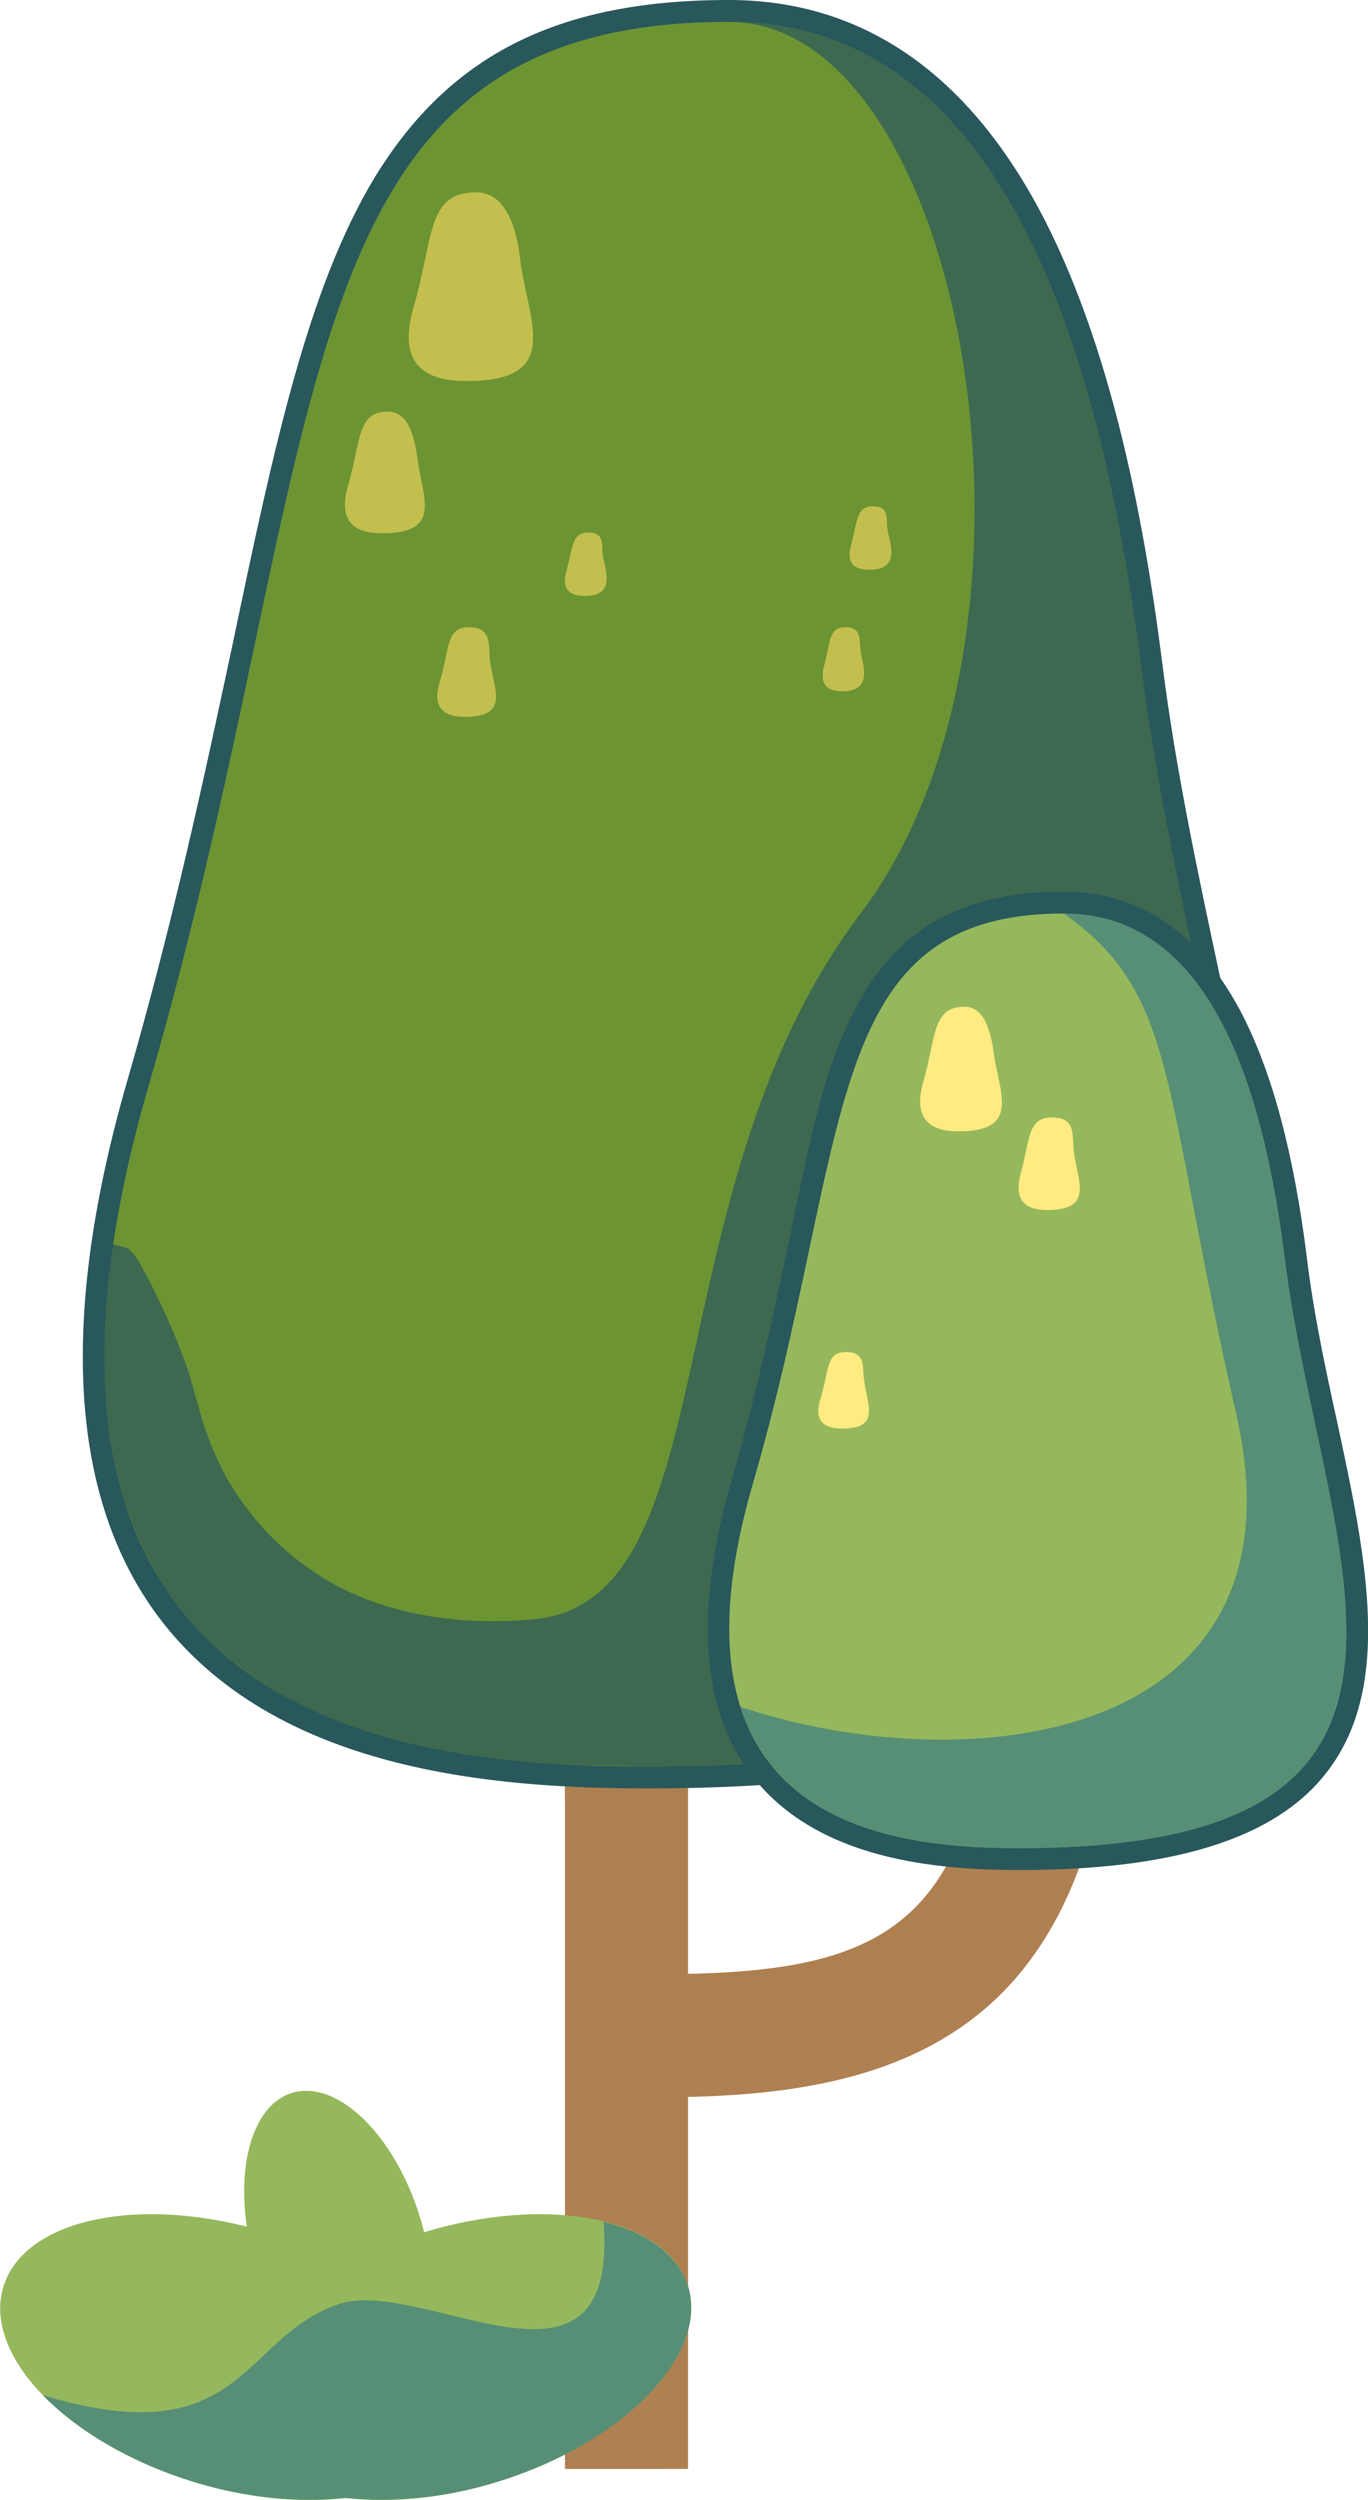 <svg xmlns="http://www.w3.org/2000/svg" viewBox="0 0 187.9 343.2"><g style="isolation:isolate"><g id="Layer_2" data-name="Layer 2"><g id="Layer_1-2" data-name="Layer 1"><path d="M90.1,287.9V271c37.6,0,47.8-8.6,47.8-69.6h16.9c0,34.7-3.7,54-12.6,66.7C130,285.6,109,287.9,90.1,287.9Z" style="fill:#af8051"/><rect x="77.6" y="208.2" width="16.9" height="130.72" style="fill:#af8051"/><path d="M143.3,244.7l-10,3.5c-5.6,18-17.3,22.3-38.8,22.8V223.6l-16.9-.9v24c5.8.9,12.5,2.2,12.5,15.6v76.6l4.4-.5v-63c22.9-.9,34-6,38.8-14.2s13.4-1,16-7.8S143.3,244.7,143.3,244.7Z" style="fill:#af8051;opacity:0.5;mix-blend-mode:multiply"/><path d="M88.9,244C68,244,38.5,241.6,23,221.1c-12-16-13.4-40.3-4.1-72.4,6.5-22.1,10.7-42.3,14.5-60.2C39.1,61.4,43.7,40,52.8,25S77.3,1.5,100.1,1.5c31.4,0,50.4,29.5,58.1,90.2,1.8,14.1,4.9,28.3,7.8,41.9,7.4,34.6,14.3,67.2-2.3,87.7C151.4,236.6,126.9,244,88.9,244Z" style="fill:#6c9433"/><path d="M100.1,3c38.6,0,51.3,47.1,56.7,88.9,9.5,75.4,53.8,150.6-67.9,150.6-31.3,0-94.3-4.6-68.5-93.4S37.3,3,100.1,3m0-3C76.7,0,61.8,7.5,51.5,24.3,42.3,39.5,37.7,61,32,88.2c-3.8,17.8-8.1,38-14.5,60.1-9.4,32.5-8,57.3,4.3,73.7,15.9,21.1,45.9,23.5,67.1,23.5,38.5,0,63.4-7.6,76-23.2,17.1-21.1,10-54.1,2.5-89-2.9-13.6-5.9-27.7-7.7-41.8-3.3-26.4-8.6-46.3-16.1-61.1C133.3,10.2,118.6,0,100.1,0Z" style="fill:#28575c"/><path d="M118.2,125.4c-29,38.3-17.9,94.7-45.1,96.9-9.1.8-18.5-.3-26.6-4.5a38.3,38.3,0,0,1-15.4-15,43.6,43.6,0,0,1-3.8-9.6c-.6-1.9-1-3.8-1.7-5.7a83.3,83.3,0,0,0-3.4-8.2c-.9-2-1.9-3.9-2.9-5.7a7.6,7.6,0,0,0-1.7-2.2l-1.3-.4-.8-.2a43.2,43.2,0,0,0-.5,4.3c-.1,1.2-.3,2.4-.4,3.6l-.3,6.8a69.7,69.7,0,0,0,.9,12.1,52,52,0,0,0,6.5,18.8,42.7,42.7,0,0,0,11.6,12.7A54.6,54.6,0,0,0,48,236.9a97.2,97.2,0,0,0,16.1,4,133,133,0,0,0,15.6,1.4l9.2.2c121.7,0,77.4-75.2,67.9-150.6C151.4,50.1,138.7,3,100.1,3,132.7,3,147.3,87,118.2,125.4Z" style="fill:#28575c;opacity:0.7"/><path d="M140.1,255.2c-11.3,0-27.4-1.3-35.8-12.6-6.6-8.7-7.3-22-2.3-39.4,3.4-11.8,5.7-22.6,7.7-32.2,6-28.4,10-47.1,36.4-47.1,17.3,0,27.7,16,31.9,48.9.9,7.5,2.6,15.1,4.1,22.4,4,18.7,7.8,36.3-1.3,47.6C174,251.1,160.7,255.2,140.1,255.2Z" style="fill:#96b85c"/><path d="M146.1,125.4c20.7,0,27.6,25.2,30.4,47.6,5.1,40.4,28.9,80.7-36.4,80.7-16.7,0-50.5-2.5-36.7-50s9.1-78.3,42.7-78.3m0-3c-12.8,0-21.5,4.3-27.2,13.6s-7.5,20-10.6,34.7c-2,9.5-4.3,20.3-7.7,32.1-5.2,17.9-4.4,31.6,2.5,40.7,8.9,11.8,25.4,13.2,37,13.2,21.1,0,34.8-4.3,41.8-13,9.6-11.8,5.8-29.8,1.7-48.8-1.6-7.3-3.2-14.8-4.1-22.3-1.8-14.3-4.7-25.1-8.8-33.2-5.8-11.3-14.1-17-24.6-17Z" style="fill:#28575c"/><path d="M169.8,194.1c10.3,45-36.6,50.7-68.1,40.2,5.8,18.1,26.5,19.4,38.4,19.4,65.3,0,41.5-40.3,36.4-80.7-2.8-22.4-9.7-47.6-30.4-47.6C161.9,136.5,159.5,149,169.8,194.1Z" style="fill:#3b7e82;opacity:0.7;mix-blend-mode:multiply"/><path d="M62.8,333.3c-2.9,9.4-19.2,12.7-36.5,7.3S-2.5,323.2.5,313.8s19.2-12.6,36.4-7.3S65.8,323.9,62.8,333.3Z" style="fill:#96b85c"/><path d="M32.1,333.3c2.9,9.4,19.3,12.7,36.5,7.3s28.8-17.4,25.9-26.8S75.2,301.2,58,306.5,29.2,323.9,32.1,333.3Z" style="fill:#96b85c"/><path d="M52.9,328.5c6.2-2,8.3-12.7,4.8-24.1s-11.4-19-17.6-17.1-8.4,12.7-4.9,24.1S46.7,330.4,52.9,328.5Z" style="fill:#96b85c"/><path d="M82.9,305c2.1,27.4-24.8,7.4-36.4,11.3-13.5,4.6-13,20.8-40.6,12.5,4.7,4.8,11.8,9.1,20.4,11.8a53.9,53.9,0,0,0,21.2,2.3,53.6,53.6,0,0,0,21.1-2.3c17.2-5.4,28.8-17.4,25.9-26.8C93.1,309.5,88.8,306.4,82.9,305Z" style="fill:#3b7e82;opacity:0.7;mix-blend-mode:multiply"/><path d="M131.7,155.3c-2.2,0-6.7-.4-4.9-6.7s1.2-10.4,5.7-10.4c2.7,0,3.6,3.4,4,6.4C137.2,149.9,140.3,155.3,131.7,155.3Z" style="fill:#ffeb81"/><path d="M143.9,166.1c-1.7,0-5-.3-3.7-5s.9-7.7,4.3-7.7,2.7,2.5,3,4.7C148,162.1,150.3,166.1,143.9,166.1Z" style="fill:#ffeb81"/><path d="M115.7,196.1c-1.4,0-4.2-.2-3-4.1s.7-6.4,3.5-6.4,2.2,2.1,2.5,3.9C119.1,192.8,121,196.1,115.7,196.1Z" style="fill:#ffeb81"/><path d="M64.2,52.3c-3.4,0-10.2-.5-7.4-10.1s1.8-15.8,8.6-15.8c4.2,0,5.6,5.1,6.1,9.6C72.6,44.2,77.3,52.3,64.2,52.3Z" style="fill:#c3bf4f"/><path d="M52.6,73.2c-2.2,0-6.6-.3-4.8-6.5S49,56.5,53.3,56.5c2.7,0,3.6,3.3,4,6.2C57.9,68,61,73.2,52.6,73.2Z" style="fill:#c3bf4f"/><path d="M63.9,98.4c-1.6,0-4.9-.3-3.5-4.8s.8-7.5,4-7.5,2.7,2.4,2.9,4.6C67.8,94.5,70.1,98.4,63.9,98.4Z" style="fill:#c3bf4f"/><path d="M80.4,81.8c-1.2,0-3.5-.2-2.6-3.4s.7-5.3,3-5.3,1.8,1.7,2,3.2S84.8,81.8,80.4,81.8Z" style="fill:#c3bf4f"/><path d="M115.7,94.9c-1.1,0-3.4-.2-2.5-3.5s.6-5.3,2.9-5.3,1.9,1.7,2.1,3.3S120.1,94.9,115.7,94.9Z" style="fill:#c3bf4f"/><path d="M119.5,78.2c-1.2,0-3.5-.1-2.6-3.4s.7-5.3,3-5.3,1.8,1.7,2,3.2S123.9,78.2,119.5,78.2Z" style="fill:#c3bf4f"/></g></g></g></svg>